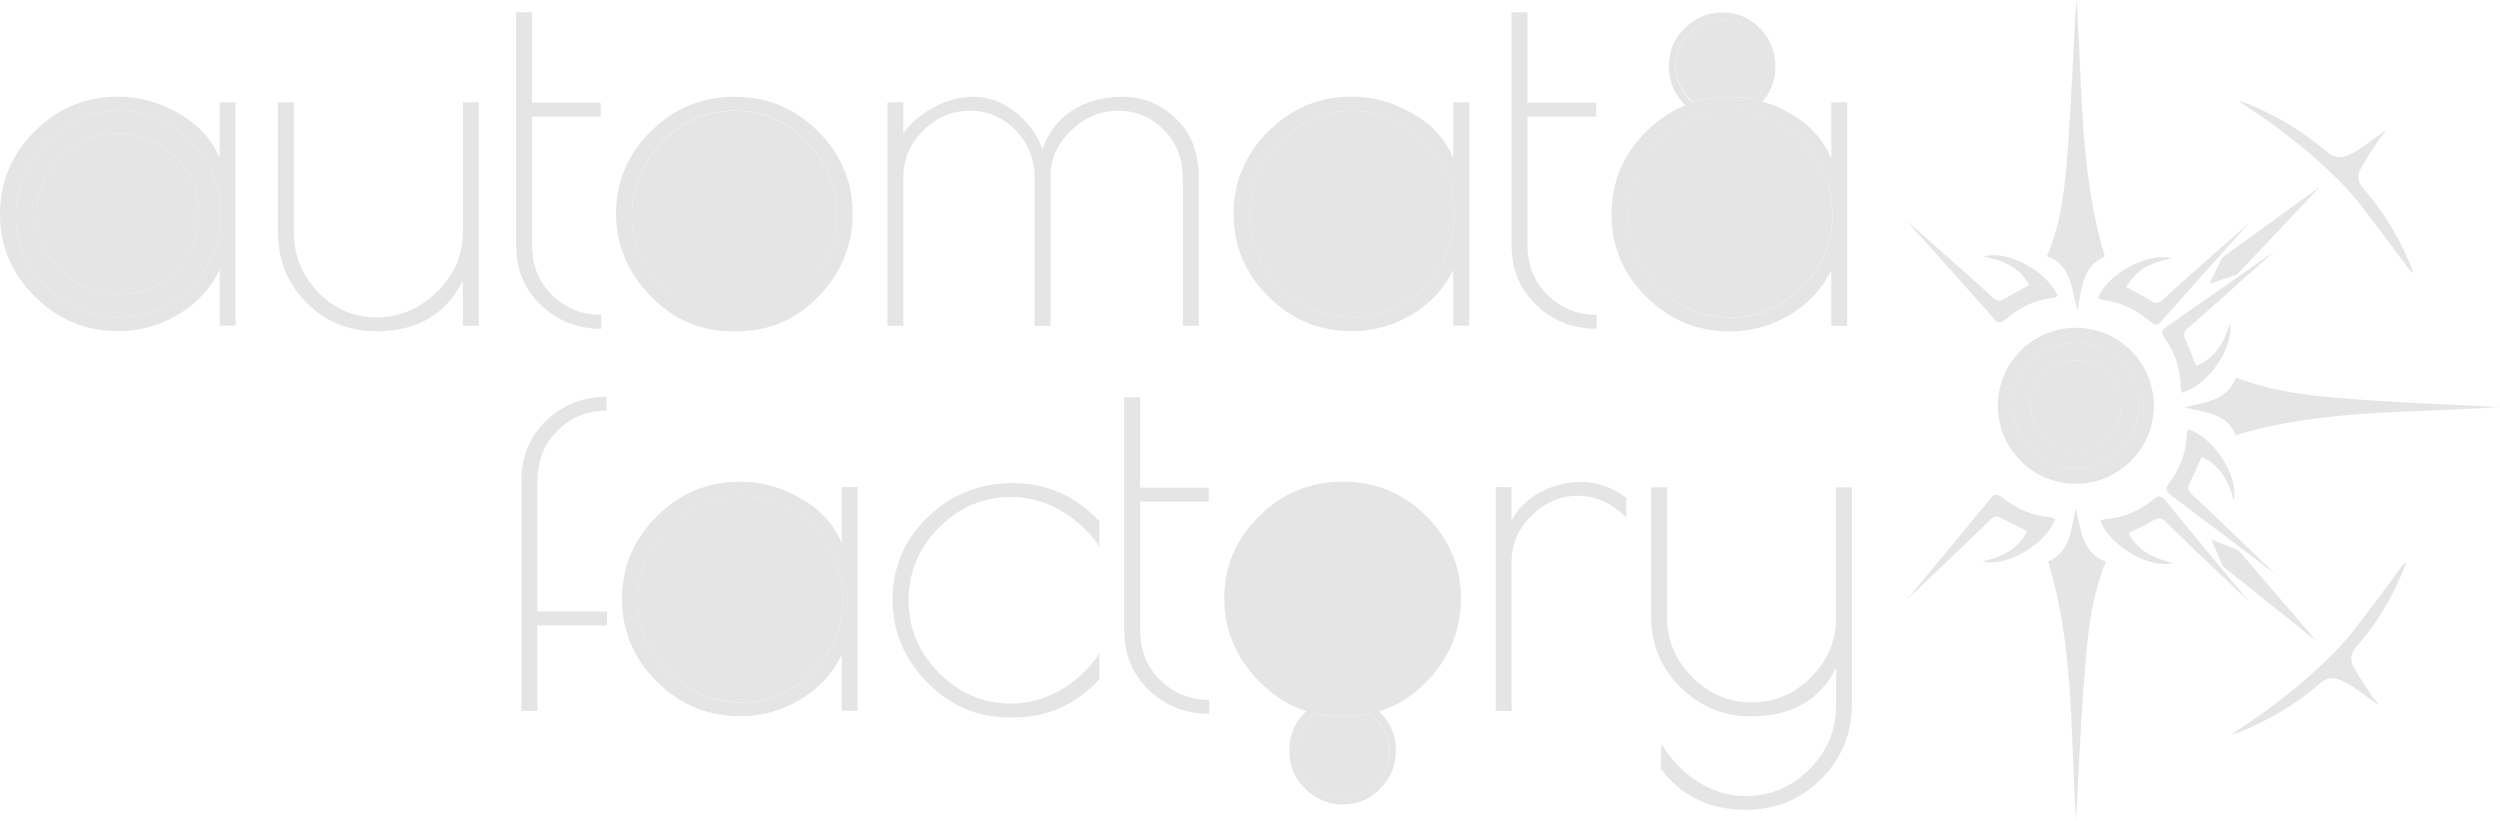 <?xml version="1.0" encoding="UTF-8"?><svg id="Layer_2" xmlns="http://www.w3.org/2000/svg" viewBox="0 0 191.67 62.98"><defs><style>.cls-1{fill:#e5e5e5;}</style></defs><g id="Layer_1-2"><g><path class="cls-1" d="M103.69,8.49c-2.13,0-3.98,.79-5.55,2.38-1.56,1.59-2.34,3.45-2.34,5.58s.78,3.98,2.34,5.54c1.56,1.56,3.42,2.34,5.57,2.34s3.98-.78,5.51-2.34c1.52-1.56,2.29-3.42,2.29-5.56s-.77-4.01-2.31-5.58c-1.54-1.57-3.37-2.36-5.51-2.36Z"/><path class="cls-1" d="M129.82,7.85c.88-.28,1.81-.43,2.81-.43,.64,0,1.27,.07,1.89,.2,.25-.25,.48-.53,.66-.85,.31-.55,.47-1.12,.47-1.72,0-.96-.35-1.79-1.06-2.5-.71-.71-1.55-1.06-2.53-1.06-.98,0-1.82,.35-2.53,1.06-.71,.71-1.06,1.54-1.06,2.5,0,.6,.16,1.17,.47,1.72,.23,.41,.53,.77,.9,1.07Z"/><path class="cls-1" d="M105.07,54.71c-.62,.14-1.27,.21-1.95,.21h-.34c-.68,0-1.33-.08-1.96-.22-.42,.32-.76,.71-1.01,1.16-.31,.55-.47,1.12-.47,1.72,0,.96,.35,1.79,1.06,2.5,.71,.71,1.55,1.06,2.53,1.06,.98,0,1.82-.35,2.53-1.06,.71-.71,1.06-1.54,1.06-2.5,0-.6-.16-1.17-.47-1.72-.25-.45-.59-.83-.99-1.15Z"/><path class="cls-1" d="M56.8,38c-2.13,0-3.98,.79-5.55,2.38-1.56,1.59-2.34,3.45-2.34,5.58s.78,3.98,2.34,5.54c1.56,1.56,3.42,2.34,5.57,2.34s3.98-.78,5.51-2.34c1.52-1.56,2.29-3.42,2.29-5.56s-.77-4.01-2.31-5.58c-1.54-1.57-3.37-2.36-5.51-2.36Z"/><path class="cls-1" d="M159.15,26.29c-2.66,0-4.82,2.16-4.82,4.82s2.16,4.82,4.82,4.82,4.83-2.16,4.83-4.82-2.16-4.82-4.83-4.82Zm0,8.29c-1.92,0-3.47-1.55-3.47-3.47s1.55-3.47,3.47-3.47,3.47,1.55,3.47,3.47-1.55,3.47-3.47,3.47Z"/><path class="cls-1" d="M138.19,21.99c1.52-1.56,2.29-3.42,2.29-5.56s-.77-4.01-2.31-5.58c-1.54-1.57-3.37-2.36-5.51-2.36s-3.98,.79-5.55,2.38c-1.56,1.59-2.34,3.45-2.34,5.58s.78,3.98,2.34,5.54c1.56,1.56,3.42,2.34,5.57,2.34s3.98-.78,5.51-2.34Z"/><path class="cls-1" d="M9.11,8.49c-2.13,0-3.98,.79-5.55,2.38-1.56,1.59-2.34,3.45-2.34,5.58s.78,3.98,2.34,5.54c1.56,1.56,3.42,2.34,5.57,2.34s3.98-.78,5.51-2.34c1.52-1.56,2.29-3.42,2.29-5.56s-.77-4.01-2.31-5.58c-1.54-1.57-3.37-2.36-5.51-2.36Zm4.38,12.22c-1.18,1.24-2.62,1.85-4.31,1.85h-.24c-1.67,0-3.11-.62-4.31-1.87-1.2-1.24-1.8-2.69-1.8-4.35s.61-3.09,1.83-4.3c1.22-1.21,2.69-1.81,4.4-1.81s3.18,.6,4.39,1.81c1.21,1.21,1.82,2.65,1.82,4.31s-.59,3.11-1.78,4.35Z"/><path class="cls-1" d="M56.36,24.34c2.15,0,3.98-.78,5.51-2.34,1.52-1.56,2.29-3.42,2.29-5.56s-.77-4.01-2.31-5.58c-1.54-1.57-3.37-2.36-5.51-2.36s-3.98,.79-5.55,2.38c-1.56,1.59-2.34,3.45-2.34,5.58s.78,3.98,2.34,5.54c1.56,1.56,3.42,2.34,5.57,2.34Z"/><path class="cls-1" d="M16.85,12.14c-.58-1.42-1.62-2.57-3.11-3.43-1.49-.86-3.04-1.3-4.67-1.3-2.49,0-4.63,.88-6.4,2.65-1.78,1.77-2.67,3.88-2.67,6.34s.89,4.58,2.67,6.34c1.78,1.77,3.91,2.65,6.4,2.65,1.63,0,3.15-.42,4.57-1.26,1.42-.84,2.49-1.98,3.2-3.43v4.27h1.22V7.84h-1.22v4.31Zm-2.21,9.85c-1.52,1.56-3.36,2.34-5.51,2.34s-4-.78-5.57-2.34c-1.56-1.56-2.34-3.41-2.34-5.54s.78-3.99,2.34-5.58c1.56-1.59,3.41-2.38,5.55-2.38s3.97,.79,5.51,2.36c1.54,1.57,2.31,3.44,2.31,5.58s-.76,4-2.29,5.56Z"/><path class="cls-1" d="M9.06,10.23c-1.72,0-3.18,.6-4.4,1.81-1.22,1.21-1.83,2.64-1.83,4.3s.6,3.1,1.8,4.35c1.2,1.24,2.64,1.87,4.31,1.87h.24c1.69,0,3.13-.62,4.31-1.85,1.18-1.24,1.78-2.69,1.78-4.35s-.61-3.1-1.82-4.31c-1.21-1.21-2.67-1.81-4.39-1.81Z"/><path class="cls-1" d="M35.49,17.82c0,1.75-.67,3.28-2,4.57-1.33,1.3-2.88,1.94-4.63,1.94s-3.25-.65-4.48-1.94c-1.23-1.3-1.85-2.82-1.85-4.57V7.84h-1.22v9.98c0,2.11,.72,3.9,2.17,5.37,1.45,1.47,3.24,2.21,5.38,2.21,3.13,0,5.34-1.3,6.63-3.89v3.47h1.22V7.84h-1.22v9.98Z"/><path class="cls-1" d="M46.09,25.21v-1.07c-1.47,0-2.73-.51-3.76-1.52-1.03-1.02-1.54-2.3-1.54-3.85V8.94h5.26v-1.07h-5.26V.94h-1.22V18.77c0,1.88,.63,3.42,1.91,4.63,1.27,1.21,2.81,1.81,4.61,1.81Z"/><path class="cls-1" d="M56.15,25.4h.34c2.46,0,4.56-.9,6.29-2.7,1.73-1.8,2.59-3.92,2.59-6.34s-.88-4.52-2.65-6.29c-1.77-1.77-3.9-2.65-6.4-2.65s-4.64,.88-6.42,2.65c-1.78,1.77-2.67,3.85-2.67,6.27s.88,4.53,2.63,6.34c1.75,1.82,3.85,2.72,6.29,2.72Zm-5.36-14.54c1.56-1.59,3.41-2.38,5.55-2.38s3.97,.79,5.51,2.36c1.54,1.57,2.31,3.44,2.31,5.58s-.76,4-2.29,5.56c-1.52,1.56-3.36,2.34-5.51,2.34s-4-.78-5.57-2.34c-1.56-1.56-2.34-3.41-2.34-5.54s.78-3.99,2.34-5.58Z"/><path class="cls-1" d="M90.69,13.63v11.35h1.22V13.63c0-1.9-.58-3.42-1.75-4.53-1.17-1.12-2.53-1.68-4.08-1.68s-2.87,.37-3.95,1.1c-1.08,.74-1.81,1.71-2.19,2.93-.46-1.19-1.18-2.17-2.17-2.91-.99-.75-2.03-1.12-3.11-1.12s-2.12,.28-3.13,.84c-1,.56-1.76,1.22-2.27,1.98v-2.4h-1.22V24.98h1.22V13.55c0-1.35,.51-2.53,1.52-3.54,1.02-1.02,2.21-1.52,3.58-1.52s2.54,.5,3.51,1.51c.97,1,1.45,2.19,1.45,3.56v11.43h1.22V13.55c0-1.35,.53-2.53,1.58-3.54,1.05-1.02,2.26-1.52,3.62-1.52s2.52,.49,3.49,1.47c.97,.98,1.45,2.2,1.45,3.68Z"/><path class="cls-1" d="M111.43,12.14c-.58-1.42-1.62-2.57-3.11-3.43-1.49-.86-3.04-1.3-4.67-1.3-2.49,0-4.63,.88-6.4,2.65-1.78,1.77-2.67,3.88-2.67,6.34s.89,4.58,2.67,6.34c1.78,1.77,3.91,2.65,6.4,2.65,1.63,0,3.15-.42,4.57-1.26,1.42-.84,2.49-1.98,3.2-3.43v4.27h1.22V7.84h-1.22v4.31Zm-2.21,9.85c-1.52,1.56-3.36,2.34-5.51,2.34s-4-.78-5.57-2.34c-1.56-1.56-2.34-3.41-2.34-5.54s.78-3.99,2.34-5.58c1.56-1.59,3.41-2.38,5.55-2.38s3.97,.79,5.51,2.36c1.54,1.57,2.31,3.44,2.31,5.58s-.76,4-2.29,5.56Z"/><path class="cls-1" d="M122.41,25.21v-1.07c-1.47,0-2.73-.51-3.76-1.52-1.03-1.02-1.54-2.3-1.54-3.85V8.94h5.26v-1.07h-5.26V.94h-1.22V18.77c0,1.88,.63,3.42,1.91,4.63,1.27,1.21,2.81,1.81,4.61,1.81Z"/><path class="cls-1" d="M137.2,24.15c1.42-.84,2.49-1.98,3.2-3.43v4.27h1.22V7.84h-1.22v4.31c-.58-1.42-1.62-2.57-3.11-3.43-.71-.41-1.43-.72-2.17-.93,.66-.76,.99-1.64,1-2.66,0-1.17-.4-2.17-1.2-2.97-.8-.81-1.75-1.21-2.85-1.21-1.1,0-2.06,.4-2.88,1.19-.82,.79-1.23,1.74-1.23,2.85v.16c0,1.15,.42,2.12,1.26,2.92-1.09,.44-2.1,1.11-3,2.01-1.78,1.77-2.67,3.88-2.67,6.34s.89,4.58,2.67,6.34c1.78,1.77,3.91,2.65,6.4,2.65,1.63,0,3.15-.42,4.57-1.26Zm-8.28-17.37c-.31-.55-.47-1.12-.47-1.72,0-.96,.35-1.79,1.06-2.5,.71-.71,1.55-1.06,2.53-1.06,.98,0,1.82,.35,2.53,1.06,.71,.71,1.06,1.54,1.06,2.5,0,.6-.16,1.17-.47,1.72-.18,.32-.4,.6-.66,.85-.62-.13-1.25-.2-1.89-.2-.99,0-1.93,.15-2.81,.43-.37-.3-.67-.66-.9-1.07Zm-4.14,9.68c0-2.13,.78-3.99,2.34-5.58,1.56-1.59,3.41-2.38,5.55-2.38s3.97,.79,5.51,2.36c1.54,1.57,2.31,3.44,2.31,5.58s-.76,4-2.29,5.56c-1.52,1.56-3.36,2.34-5.51,2.34s-4-.78-5.57-2.34c-1.56-1.56-2.34-3.41-2.34-5.54Z"/><path class="cls-1" d="M41.21,36.86c0-1.55,.51-2.83,1.54-3.85,1.03-1.02,2.28-1.52,3.75-1.52v-1.07c-1.8,0-3.34,.6-4.61,1.81-1.27,1.21-1.91,2.75-1.91,4.63v17.64h1.22v-6.55h5.34v-1.07h-5.34v-10.02Z"/><path class="cls-1" d="M64.54,41.66c-.58-1.42-1.62-2.57-3.11-3.43-1.49-.86-3.04-1.3-4.67-1.3-2.49,0-4.63,.88-6.4,2.65-1.78,1.77-2.67,3.88-2.67,6.34s.89,4.58,2.67,6.34c1.78,1.77,3.91,2.65,6.4,2.65,1.63,0,3.15-.42,4.57-1.26,1.42-.84,2.49-1.98,3.2-3.43v4.27h1.22v-17.15h-1.22v4.31Zm-2.21,9.85c-1.52,1.56-3.36,2.34-5.51,2.34s-4-.78-5.57-2.34c-1.56-1.56-2.34-3.41-2.34-5.54s.78-3.99,2.34-5.58c1.56-1.59,3.41-2.38,5.55-2.38s3.97,.79,5.51,2.36c1.54,1.58,2.31,3.44,2.31,5.58s-.76,4-2.29,5.56Z"/><path class="cls-1" d="M71.1,39.66c-1.78,1.77-2.67,3.86-2.67,6.29s.88,4.54,2.63,6.34c1.75,1.8,3.85,2.71,6.29,2.71h.34c2.62,0,4.82-.98,6.6-2.93v-1.98c-.79,1.19-1.79,2.13-2.99,2.82-1.21,.69-2.47,1.03-3.79,1.03-2.11,0-3.95-.78-5.51-2.34-1.56-1.56-2.34-3.42-2.34-5.58s.78-4.02,2.34-5.58c1.56-1.56,3.4-2.34,5.51-2.34,1.32,0,2.59,.34,3.79,1.03,1.21,.69,2.2,1.61,2.99,2.78v-1.94c-1.83-1.96-4.04-2.93-6.63-2.93s-4.78,.88-6.56,2.65Z"/><path class="cls-1" d="M87.41,48.29v-9.83h5.26v-1.07h-5.26v-6.93h-1.22v17.83c0,1.88,.63,3.42,1.91,4.63,1.27,1.21,2.81,1.81,4.61,1.81v-1.07c-1.47,0-2.73-.51-3.76-1.52-1.03-1.02-1.54-2.3-1.54-3.85Z"/><path class="cls-1" d="M102.95,36.93c-2.5,0-4.64,.88-6.42,2.65-1.78,1.77-2.67,3.85-2.67,6.27s.88,4.53,2.63,6.34c1.09,1.13,2.31,1.91,3.67,2.33-.87,.8-1.3,1.79-1.3,2.96v.16c0,1.11,.41,2.06,1.23,2.85,.82,.79,1.78,1.19,2.88,1.19,1.1,0,2.05-.4,2.85-1.21,.8-.81,1.2-1.8,1.2-2.97,0-1.15-.43-2.14-1.29-2.96,1.38-.42,2.61-1.2,3.69-2.33,1.73-1.8,2.59-3.92,2.59-6.34s-.88-4.52-2.65-6.29c-1.77-1.77-3.9-2.65-6.4-2.65Zm3.11,18.92c.31,.55,.47,1.12,.47,1.72,0,.96-.35,1.79-1.06,2.5-.71,.71-1.55,1.06-2.53,1.06-.98,0-1.82-.35-2.53-1.06-.71-.71-1.06-1.54-1.06-2.5,0-.6,.16-1.17,.47-1.72,.26-.45,.6-.84,1.01-1.16,.63,.14,1.28,.22,1.96,.22h.34c.68,0,1.33-.08,1.95-.21,.4,.32,.73,.7,.99,1.15Z"/><path class="cls-1" d="M118.02,37.77c-.97,.56-1.68,1.27-2.13,2.13v-2.55h-1.22v17.15h1.22v-11.43c0-1.35,.51-2.53,1.54-3.54,1.03-1.02,2.22-1.52,3.56-1.52s2.58,.56,3.7,1.68v-1.52c-1.09-.81-2.24-1.22-3.43-1.22s-2.28,.28-3.24,.84Z"/><path class="cls-1" d="M140.78,47.34c0,1.75-.64,3.28-1.92,4.57-1.28,1.3-2.8,1.94-4.56,1.94s-3.27-.65-4.56-1.94c-1.28-1.3-1.93-2.82-1.93-4.57v-9.98h-1.22v9.98c0,2.08,.75,3.87,2.25,5.35,1.5,1.49,3.3,2.23,5.41,2.23,3.1,0,5.27-1.24,6.52-3.73v2.9c0,1.9-.69,3.54-2.06,4.9-1.37,1.36-3,2.04-4.88,2.04-1.27,0-2.48-.36-3.64-1.09-1.16-.72-2.09-1.7-2.8-2.91l-.08,1.9c1.6,2.11,3.77,3.16,6.52,3.16,2.29,0,4.22-.79,5.79-2.36,1.58-1.58,2.36-3.49,2.36-5.75v-16.61h-1.22v9.98Z"/><path class="cls-1" d="M159.15,25.13c-3.3,0-5.98,2.68-5.98,5.98s2.68,5.98,5.98,5.98,5.98-2.68,5.98-5.98-2.68-5.98-5.98-5.98Zm0,10.8c-2.66,0-4.82-2.16-4.82-4.82s2.16-4.82,4.82-4.82,4.83,2.16,4.83,4.82-2.16,4.82-4.83,4.82Z"/><path class="cls-1" d="M184.14,43.43c-.23,.31-2.99,4.05-3.98,5.26-.86,1.06-1.6,1.75-2.47,2.56-1.48,1.39-2.79,2.35-3.39,2.81-1,.77-2.08,1.46-3.14,2.19,.06,0,.1,.03,.13,.02,.14-.05,.29-.09,.43-.15,2.23-.91,4.29-2.11,6.1-3.69,.56-.49,1.08-.53,1.69-.26,.29,.13,.58,.27,.84,.45,.65,.44,1.28,.91,1.92,1.37l.04-.06c-.15-.19-.33-.36-.46-.56-.48-.74-.98-1.47-1.4-2.24-.29-.52-.23-1.04,.21-1.55,1.46-1.64,2.58-3.51,3.46-5.52,.14-.31,.24-.63,.36-.94-.19,.07-.27,.2-.36,.32Z"/><path class="cls-1" d="M178.22,12.79c.87,.81,1.61,1.5,2.47,2.56,.99,1.21,3.75,4.95,3.98,5.26,.09,.12,.16,.24,.36,.32-.12-.31-.23-.63-.36-.94-.88-2.01-2.01-3.87-3.46-5.52-.45-.51-.5-1.02-.21-1.55,.42-.77,.92-1.5,1.4-2.24,.13-.2,.31-.37,.46-.56l-.04-.06c-.64,.46-1.27,.92-1.92,1.37-.26,.18-.55,.32-.84,.45-.61,.27-1.13,.22-1.69-.26-1.82-1.57-3.87-2.78-6.1-3.69-.14-.06-.28-.1-.43-.15-.03,0-.07,0-.13,.02,1.06,.73,2.14,1.42,3.14,2.19,.59,.46,1.9,1.42,3.39,2.81Z"/><path class="cls-1" d="M159.15,27.64c-1.92,0-3.47,1.55-3.47,3.47s1.55,3.47,3.47,3.47,3.47-1.55,3.47-3.47-1.55-3.47-3.47-3.47Z"/><path class="cls-1" d="M181.71,30.69c-3.47-.24-6.97-.45-10.28-1.75-.68,1.81-2.39,1.89-3.94,2.29,1.56,.39,3.26,.46,3.92,2.13,6.68-2.01,13.55-1.69,20.25-2.15-3.27-.17-6.62-.28-9.96-.52Z"/><path class="cls-1" d="M159.27,23.81c.33-1.72,.41-3.43,2.11-4.14-1.95-6.45-1.73-13.08-2.17-19.67-.03,.34-.07,.67-.09,1.01-.2,3.58-.33,7.16-.61,10.73-.21,2.67-.47,5.35-1.58,7.9,1.9,.68,1.89,2.5,2.34,4.16Z"/><path class="cls-1" d="M159.15,38.96c-.4,1.67-.41,3.39-2.13,4.08,2,6.51,1.71,13.23,2.15,19.94,.19-3.47,.31-6.86,.57-10.25,.25-3.26,.42-6.55,1.72-9.66-1.85-.69-1.9-2.45-2.31-4.11Z"/><path class="cls-1" d="M161.18,22.99c1.42,.16,2.64,.76,3.7,1.69,.17,.15,.31,.21,.44,.2,.19-.02,.33-.18,.37-.23,.28-.33,2.99-3.37,6.74-7.56-3.65,3.22-6.25,5.52-6.58,5.86-.05,.05-.22,.23-.47,.26-.15,.01-.3-.04-.49-.16-.57-.37-1.2-.67-1.87-1.04,.74-1.37,2-1.92,3.5-2.18-1.61-.57-4.84,1.01-5.68,3.01,.11,.05,.23,.13,.34,.14Z"/><path class="cls-1" d="M165.79,25.42c-.03,.13,.02,.28,.15,.46,.81,1.16,1.26,2.44,1.25,3.87,0,.12,.07,.24,.1,.36,2.09-.6,4.04-3.62,3.66-5.28-.44,1.46-1.13,2.65-2.58,3.22-.29-.72-.51-1.37-.81-1.98-.1-.2-.13-.36-.1-.51,.05-.24,.25-.39,.31-.44,.38-.29,2.97-2.6,6.59-5.84-4.61,3.23-7.95,5.57-8.31,5.8-.05,.04-.23,.15-.27,.34Z"/><polygon class="cls-1" points="170.36 19.76 169.39 21.76 171.5 21.06 177.83 14.35 170.36 19.76"/><path class="cls-1" d="M166.35,37.9c.35,.25,3.6,2.71,8.09,6.11-3.5-3.37-6.01-5.78-6.37-6.08-.06-.05-.25-.2-.29-.45-.03-.15,.01-.31,.12-.5,.32-.6,.57-1.25,.89-1.95,1.42,.63,2.07,1.84,2.46,3.31,.44-1.65-1.4-4.74-3.47-5.42-.04,.12-.11,.24-.12,.35-.04,1.43-.54,2.69-1.39,3.82-.13,.18-.19,.33-.16,.46,.03,.19,.2,.31,.26,.35Z"/><path class="cls-1" d="M163.19,40.86c.69-.34,1.32-.62,1.91-.97,.19-.11,.35-.16,.5-.14,.25,.03,.41,.22,.46,.27,.32,.35,2.83,2.75,6.36,6.1-3.59-4.33-6.19-7.47-6.46-7.81-.04-.05-.17-.22-.36-.24-.13-.02-.28,.04-.45,.18-1.09,.9-2.33,1.45-3.76,1.55-.12,0-.23,.09-.35,.13,.77,2.03,3.94,3.74,5.57,3.22-1.49-.32-2.73-.91-3.42-2.31Z"/><polygon class="cls-1" points="177.61 49.17 171.61 42.17 169.54 41.36 170.41 43.41 177.61 49.17"/><path class="cls-1" d="M153.23,23.05c-.25-.02-.42-.2-.47-.26-.33-.34-2.93-2.64-6.58-5.86,3.75,4.2,6.47,7.23,6.74,7.56,.04,.05,.17,.21,.37,.23,.13,.01,.27-.05,.44-.2,1.05-.94,2.28-1.53,3.69-1.69,.12-.01,.23-.1,.34-.14-.84-2-4.08-3.59-5.68-3.01,1.5,.26,2.76,.81,3.5,2.18-.68,.37-1.3,.67-1.87,1.04-.19,.12-.34,.17-.49,.16Z"/><path class="cls-1" d="M157.22,39.66c-1.42-.11-2.67-.66-3.76-1.55-.17-.14-.32-.2-.45-.18-.19,.02-.32,.19-.36,.24-.26,.34-2.87,3.47-6.46,7.81,3.53-3.35,6.04-5.75,6.36-6.1,.05-.05,.21-.24,.46-.27,.15-.02,.31,.03,.5,.14,.59,.35,1.22,.62,1.91,.97-.69,1.39-1.93,1.99-3.42,2.31,1.63,.51,4.8-1.19,5.57-3.22-.12-.05-.23-.12-.35-.13Z"/></g></g></svg>